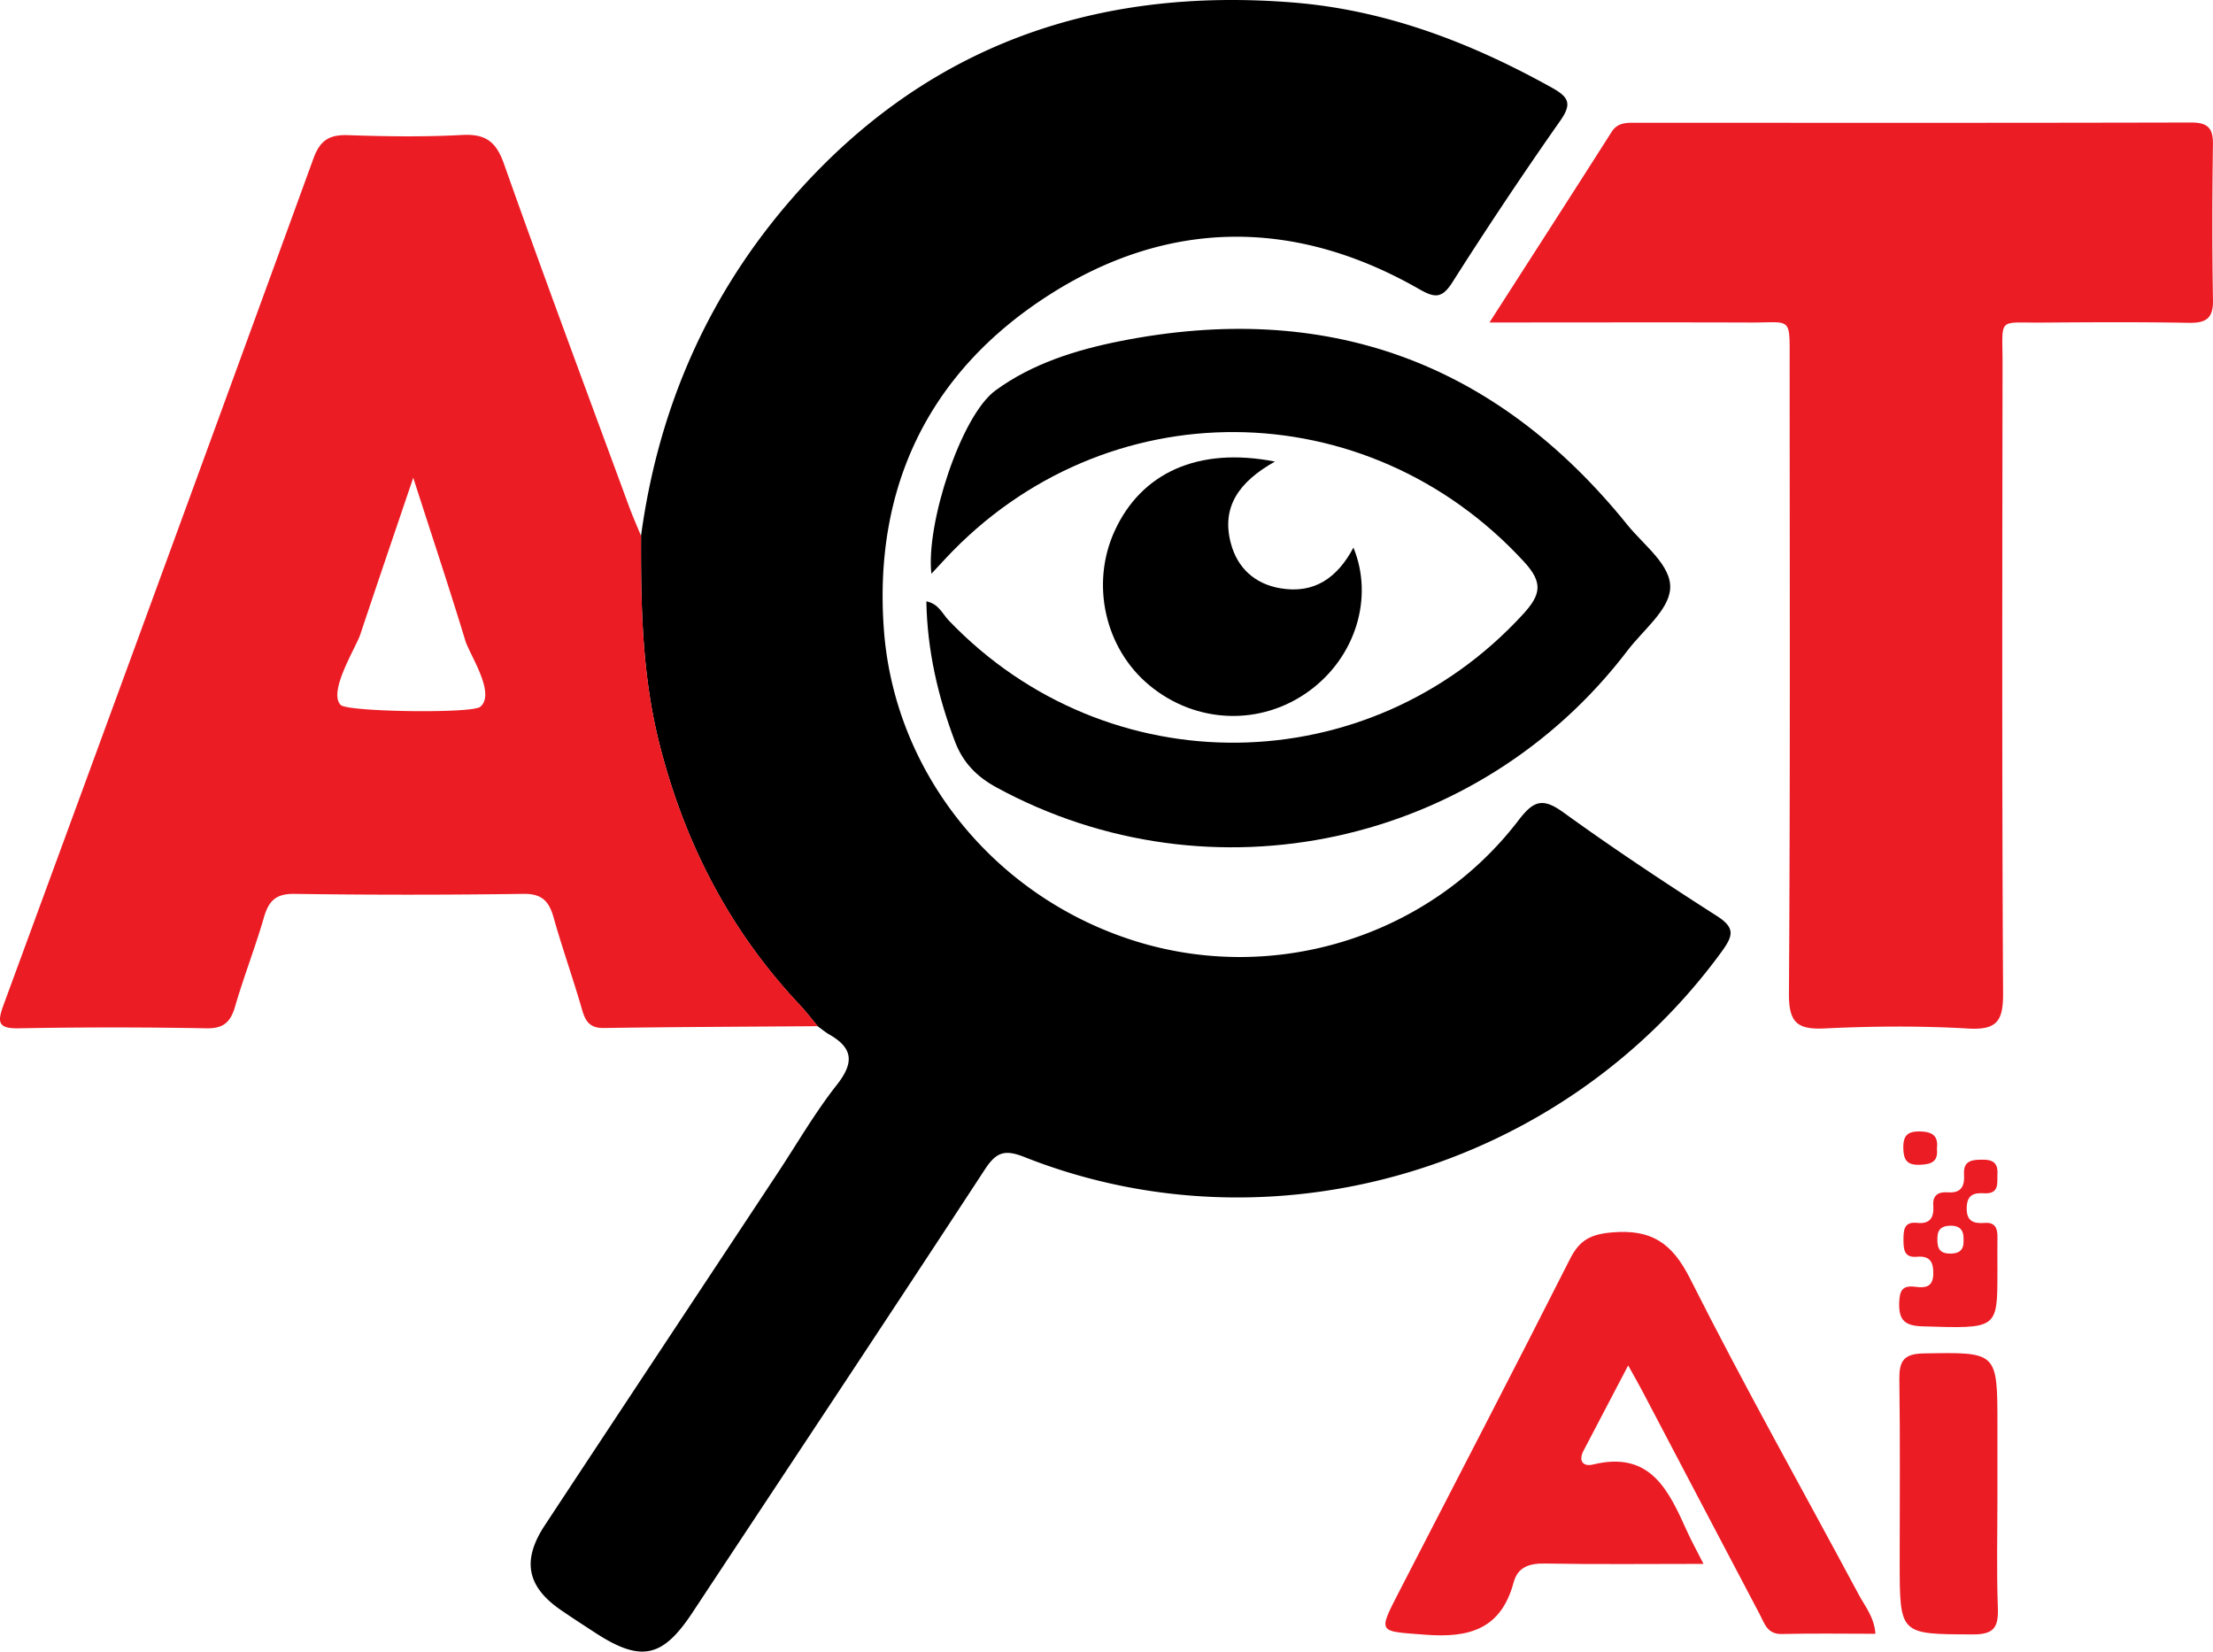 <svg xmlns="http://www.w3.org/2000/svg" fill="none" viewBox="0 0 134 100"><path fill="#000" d="M38.816 32.436c1.058-7.783 4.088-14.686 9.286-20.584C56.148 2.722 66.397-.811 78.322.154c5.63.456 10.792 2.444 15.702 5.186 1.005.563 1.144.983.444 1.98a255.463 255.463 0 00-6.512 9.753c-.646 1.023-1.083.97-2.043.42-7.57-4.33-15.275-4.238-22.504.439-7.144 4.62-10.522 11.537-9.89 20.168.643 8.805 6.824 16.331 15.403 18.932 8.405 2.547 17.674-.367 23.03-7.374.92-1.203 1.471-1.37 2.722-.466 3.02 2.183 6.131 4.246 9.271 6.255 1.098.701 1.034 1.164.32 2.147-9.598 13.194-27.19 18.423-42.252 12.45-1.19-.47-1.698-.282-2.38.762-5.869 8.972-11.805 17.899-17.716 26.843-1.801 2.721-3.105 2.999-5.858 1.215-.696-.453-1.389-.902-2.075-1.372-2.074-1.417-2.401-3.01-.998-5.14 4.693-7.12 9.407-14.23 14.11-21.343 1.176-1.778 2.246-3.64 3.563-5.311 1.038-1.314 1.041-2.215-.426-3.056-.252-.146-.48-.335-.714-.502-.373-.45-.728-.916-1.13-1.34-4.255-4.53-6.984-9.856-8.49-15.883-1.026-4.114-1.098-8.281-1.083-12.47v-.01z"/><path fill="#EC1C24" d="M38.816 32.436c-.01 4.189.057 8.356 1.084 12.47 1.506 6.028 4.234 11.353 8.49 15.883.398.424.753.895 1.13 1.34-4.317.032-8.636.046-12.952.11-.828.01-1.109-.367-1.318-1.093-.54-1.877-1.201-3.723-1.73-5.603-.281-.994-.718-1.443-1.837-1.425-4.614.064-9.233.067-13.847 0-1.116-.018-1.56.41-1.851 1.414-.526 1.82-1.222 3.59-1.751 5.41-.274.937-.693 1.333-1.73 1.315a309.752 309.752 0 00-11.361 0c-1.321.029-1.293-.413-.924-1.428C6.496 43.752 12.76 26.676 18.983 9.586c.395-1.083.952-1.439 2.068-1.403 2.305.078 4.621.114 6.92-.011 1.417-.075 2.06.377 2.547 1.752 2.451 6.928 5.023 13.81 7.56 20.706.223.61.49 1.208.735 1.81l.003-.004zM25.02 28.931c-1.18 3.484-2.203 6.476-3.201 9.475-.266.801-1.975 3.487-1.187 4.278.416.417 7.947.527 8.445.11.97-.805-.65-3.166-.906-4.021-.952-3.138-1.993-6.251-3.148-9.846l-.003.004zM90.187 19.528c2.618-4.079 5.016-7.797 7.393-11.534.348-.549.838-.563 1.382-.563 11.236.004 22.469.014 33.701-.014 1.006 0 1.347.32 1.333 1.321-.043 3.142-.054 6.287.003 9.429.021 1.133-.44 1.396-1.474 1.378-2.956-.053-5.911-.035-8.871-.014-2.749.022-2.394-.367-2.397 2.494-.015 12.687-.039 25.379.032 38.067.01 1.656-.306 2.283-2.096 2.18-2.888-.168-5.798-.147-8.69-.008-1.673.082-2.191-.342-2.181-2.112.082-12.748.046-25.496.043-38.245 0-2.793.131-2.369-2.377-2.38-5.133-.017-10.27-.003-15.808-.003l.007.004z"/><path fill="#000" d="M56.092 36.408c.742.142.973.755 1.357 1.158 9.61 10.027 25.418 9.83 34.778-.385 1.094-1.193 1.212-1.916.046-3.18-9.538-10.363-25.392-10.484-35.009-.197-.273.292-.547.588-.867.933-.344-2.988 1.78-9.56 3.876-11.095 2.21-1.62 4.863-2.454 7.535-2.985C80.263 18.18 90.55 21.864 98.55 31.788c.992 1.229 2.682 2.45 2.579 3.868-.095 1.297-1.64 2.497-2.575 3.723-9.016 11.847-25.236 15.352-38.206 8.3-1.219-.663-2.043-1.511-2.53-2.8-1.026-2.718-1.673-5.5-1.726-8.471z"/><path fill="#EC1C24" d="M113.562 98.914c-1.925 0-3.801-.032-5.673.014-.881.021-1.044-.638-1.335-1.19-2.377-4.505-4.743-9.015-7.112-13.525-.217-.413-.451-.819-.853-1.545-.973 1.862-1.84 3.508-2.703 5.16-.334.638-.011.984.575.838 3.5-.858 4.59 1.603 5.705 4.071.263.577.572 1.137.984 1.945-3.364 0-6.476.036-9.584-.021-.956-.018-1.659.2-1.915 1.147-.76 2.82-2.678 3.37-5.335 3.163-2.889-.225-2.91-.054-1.564-2.672 3.443-6.69 6.917-13.357 10.31-20.071.582-1.154 1.257-1.504 2.55-1.614 2.377-.203 3.631.627 4.728 2.803 3.247 6.451 6.796 12.752 10.206 19.121.381.712.938 1.36 1.016 2.38v-.004z"/><path fill="#000" d="M77.2 27.945c-2.192 1.228-3.258 2.756-2.668 4.958.394 1.474 1.431 2.44 2.973 2.71 2.096.367 3.488-.655 4.448-2.46 1.246 3.045.12 6.639-2.679 8.68-2.93 2.137-6.849 1.998-9.677-.342-2.692-2.227-3.573-6.13-2.106-9.34 1.612-3.526 5.055-5.115 9.705-4.207h.003z"/><path fill="#EC1C24" d="M120.947 90.561c0 2.251-.056 4.506.025 6.754.043 1.168-.191 1.645-1.513 1.638-4.43-.018-4.43.04-4.43-4.41 0-3.672.032-7.348-.021-11.02-.014-1.105.245-1.56 1.463-1.582 4.476-.078 4.476-.125 4.476 4.35V90.56zM120.945 77.047c0 3.427 0 3.394-4.515 3.255-1.066-.032-1.464-.341-1.432-1.431.025-.773.213-1.065.995-.962.547.071 1.051.043 1.069-.766.018-.74-.202-1.126-.991-1.054-.789.07-.81-.46-.814-1.033 0-.58.032-1.105.821-1.019.803.085 1.037-.335.984-1.054-.05-.634.327-.837.881-.795.81.064 1.027-.374.981-1.082-.057-.877.532-.895 1.168-.895.579 0 .885.214.856.83-.028.574.142 1.261-.813 1.204-.59-.035-1.013.072-1.048.834-.036.844.391 1.015 1.08.962.653-.054.792.334.781.883-.014.709 0 1.418 0 2.13l-.003-.007zm-2.05-1.934c.029-.549-.142-.909-.778-.905-.494 0-.785.178-.803.702-.017.502.022.954.689.983.555.025.917-.15.892-.78zM117.279 69.538c.099.805-.348.958-1.041.983-.774.025-.98-.296-.991-1.03-.011-.783.302-1.004 1.03-.99.725.018 1.105.264 1.005 1.037h-.003z"/></svg>